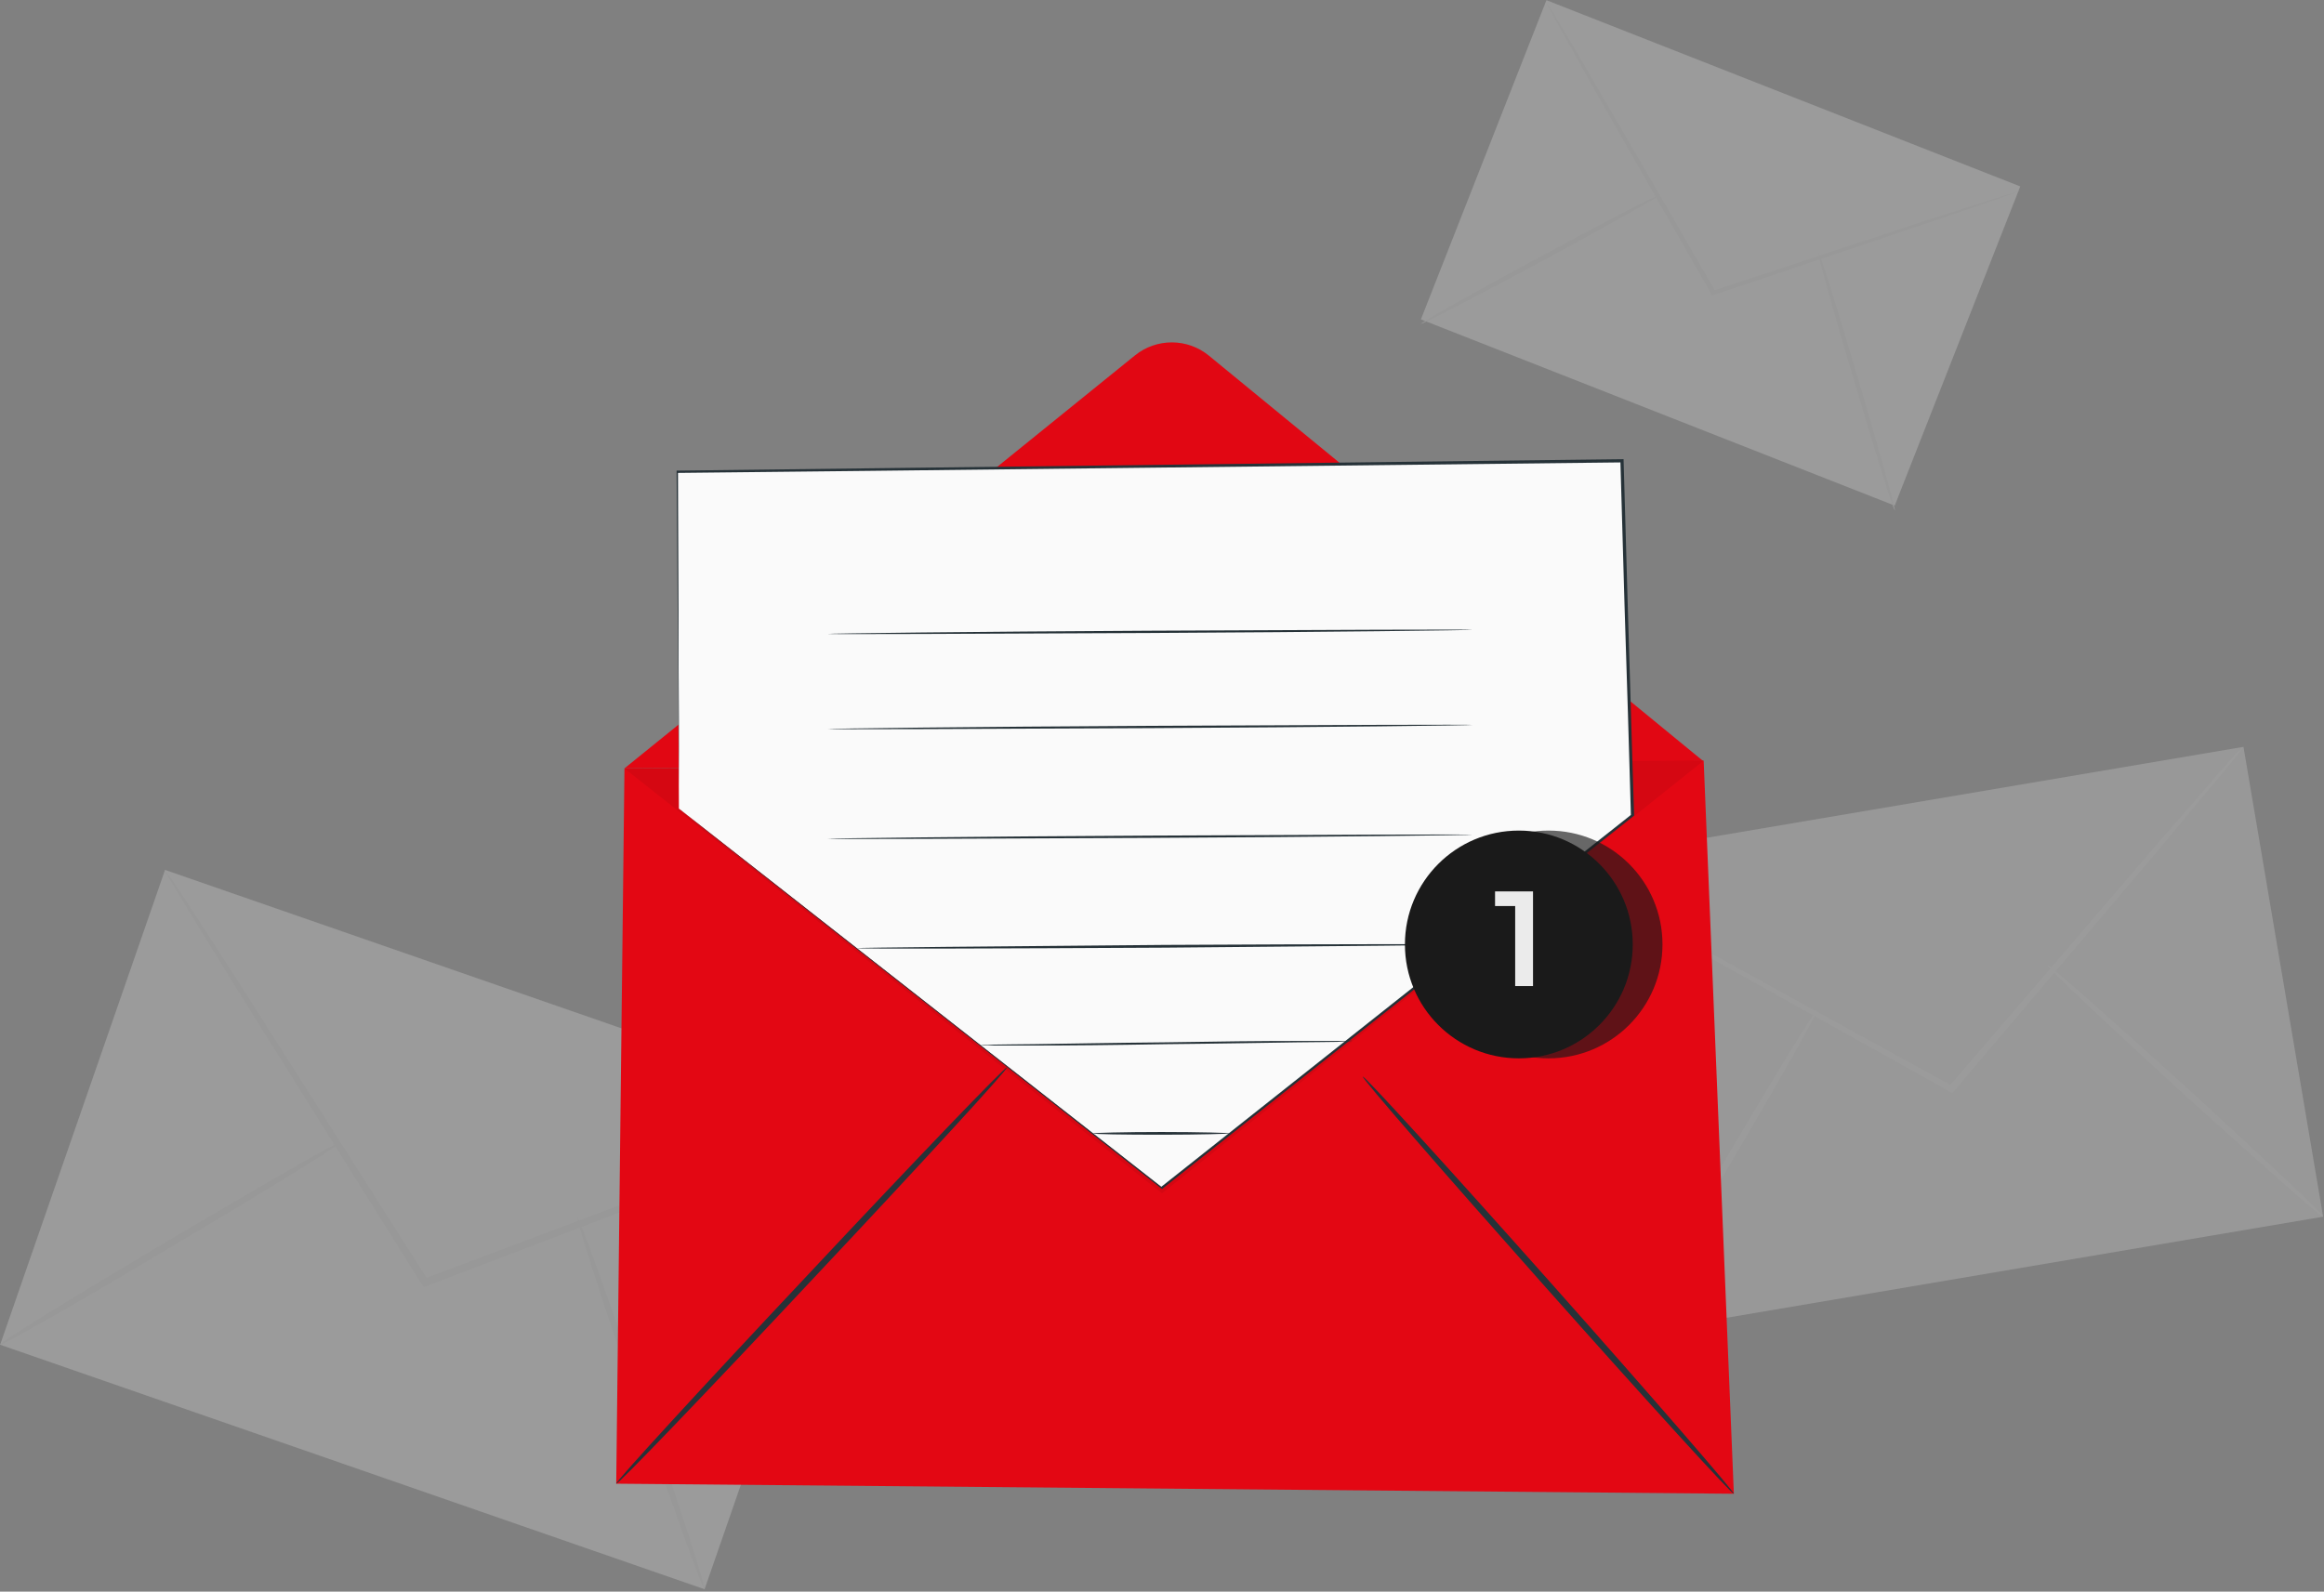 <svg width="508" height="348" viewBox="0 0 508 348" fill="none" xmlns="http://www.w3.org/2000/svg">
<rect x="0" y="0" width="508" height="348" fill="#808080" stroke="none"/>
<g clip-path="url(#clip0)">
<g opacity="0.25">
<path d="M36.074 190.197L0.027 294.02L154.013 347.484L190.06 243.661L36.074 190.197Z" fill="#EBEBEB"/>
<path d="M190 243.7C190 243.7 189.4 244.1 188.1 244.6C186.7 245.2 184.8 245.9 182.5 246.9C177.5 248.9 170.4 251.6 161.8 255C144.1 261.8 120 271 93.2 281.2L92.6 281.4L92.3 280.9C92.1 280.5 91.8 280.1 91.5 279.7C76.1 255.1 62.2 232.9 52 216.6C47.1 208.6 43 202.1 40.2 197.4C38.9 195.2 37.8 193.5 37 192.1C36.3 190.9 35.9 190.2 36 190.2C36 190.2 36.5 190.8 37.3 191.9C38.2 193.2 39.3 194.9 40.7 197C43.7 201.6 47.8 208 52.9 215.9C63.2 232.1 77.3 254.3 92.8 278.7C93.1 279.1 93.3 279.5 93.6 279.9L92.7 279.6C119.5 269.5 143.7 260.4 161.4 253.8C170.1 250.6 177.2 248 182.2 246.1C184.6 245.3 186.5 244.6 187.9 244.1C189.3 243.9 190 243.7 190 243.7Z" fill="#E0E0E0"/>
<path d="M-3.19331e-05 294C-0.2 293.6 16.3 283.4 36.9 271.2C57.5 259 74.3 249.3 74.5 249.7C74.7 250.1 58.2 260.3 37.6 272.5C17.1 284.8 0.2 294.4 -3.19331e-05 294Z" fill="#E0E0E0"/>
<path d="M126.2 266.2C126.6 266.1 133.1 284.2 140.8 306.6C148.5 329.1 154.4 347.4 154 347.5C153.6 347.6 147.1 329.5 139.4 307.1C131.7 284.6 125.8 266.3 126.2 266.2Z" fill="#E0E0E0"/>
</g>
<g opacity="0.25">
<path d="M490.401 163.292L338.079 189.109L355.491 291.84L507.812 266.023L490.401 163.292Z" fill="#E0E0E0"/>
<path d="M490.4 163.3C490.4 163.3 490 163.9 489.2 164.9C488.3 166 487.1 167.5 485.6 169.3C482.3 173.2 477.7 178.7 472.1 185.5C460.5 199.2 444.6 217.9 427.1 238.6L426.7 239L426.2 238.7C425.8 238.5 425.4 238.3 425 238C401 224.6 379.3 212.5 363.4 203.6C355.6 199.2 349.3 195.6 344.8 193C342.7 191.8 341 190.8 339.8 190.1C338.7 189.4 338.1 189 338.1 189C338.1 189 338.8 189.3 339.9 189.9C341.2 190.6 342.9 191.5 345 192.6C349.6 195.1 356 198.5 363.8 202.8C379.7 211.6 401.5 223.6 425.6 236.8C426 237 426.4 237.3 426.8 237.5L425.9 237.7C443.6 217.1 459.6 198.5 471.2 184.9C477 178.3 481.7 172.9 485 169C486.6 167.2 487.9 165.8 488.8 164.7C489.9 163.8 490.4 163.3 490.4 163.3Z" fill="#EBEBEB"/>
<path d="M355.4 291.8C355.1 291.6 364.1 275.6 375.7 256C387.2 236.4 396.8 220.7 397.2 220.9C397.5 221.1 388.5 237.1 376.9 256.7C365.4 276.3 355.8 292 355.4 291.8Z" fill="#EBEBEB"/>
<path d="M447.6 211.1C447.9 210.8 461.5 222.9 478.2 238C494.8 253.2 508.1 265.7 507.8 266C507.5 266.3 493.9 254.2 477.2 239.1C460.6 223.9 447.3 211.4 447.6 211.1Z" fill="#EBEBEB"/>
</g>
<g opacity="0.25">
<path d="M338.034 0.035L310.591 69.83L414.167 110.555L441.61 40.76L338.034 0.035Z" fill="#EBEBEB"/>
<path d="M441.6 41.7C441.6 41.7 441.2 41.9 440.3 42.2C439.3 42.6 438 43 436.4 43.6C432.9 44.8 428 46.5 422.1 48.5C409.9 52.6 393.1 58.3 374.6 64.5L374.2 64.6L374 64.2C373.8 63.9 373.7 63.6 373.5 63.3C363.7 46.1 354.8 30.6 348.3 19.2C345.2 13.6 342.6 9 340.8 5.8C340 4.3 339.3 3.1 338.8 2.1C338.4 1.3 338.1 0.8 338.2 0.8C338.2 0.8 338.5 1.2 339 2C339.5 2.9 340.3 4.1 341.2 5.6C343.1 8.8 345.8 13.3 349 18.9C355.6 30.2 364.6 45.7 374.5 62.9C374.7 63.2 374.8 63.5 375 63.8L374.4 63.6C393 57.5 409.7 51.9 422 47.9C428 46 432.9 44.4 436.4 43.3C438 42.8 439.3 42.4 440.3 42.1C441.1 41.8 441.6 41.7 441.6 41.7Z" fill="#E0E0E0"/>
<path d="M310.6 70.8C310.5 70.6 322 64 336.4 56.3C350.8 48.5 362.5 42.4 362.7 42.7C362.8 42.9 351.3 49.4 336.9 57.2C322.5 64.9 310.8 71 310.6 70.8Z" fill="#E0E0E0"/>
<path d="M397.5 55.3C397.8 55.2 401.7 67.7 406.3 83.3C410.9 98.8 414.4 111.5 414.2 111.6C413.9 111.7 410 99.2 405.4 83.6C400.7 68 397.2 55.3 397.5 55.3Z" fill="#E0E0E0"/>
</g>
<path d="M136.5 168L372.4 166.3L379 326.6L134.7 324.4L136.5 168Z" fill="#E30713"/>
<path d="M136.5 168L248.1 77.7C252.8 73.9 259.6 73.9 264.3 77.8L372.3 166.4" fill="#E30713"/>
<g opacity="0.3">
<g opacity="0.3">
<g opacity="0.3">
<path opacity="0.3" d="M136.5 168L248.1 77.7C252.8 73.9 259.6 73.9 264.3 77.8L372.3 166.4" fill="black"/>
</g>
</g>
</g>
<path d="M134.7 324.4C134.4 324.1 153.3 303.5 176.9 278.4C200.5 253.2 219.8 233.1 220.1 233.4C220.4 233.7 201.5 254.3 177.9 279.4C154.4 304.5 135 324.7 134.7 324.4Z" fill="#263238"/>
<path d="M379 326.6C378.7 326.9 360.3 306.7 337.9 281.5C315.5 256.3 297.6 235.7 297.9 235.4C298.2 235.1 316.6 255.3 339 280.5C361.4 305.7 379.3 326.4 379 326.6Z" fill="#263238"/>
<g opacity="0.5">
<g opacity="0.5">
<g opacity="0.5">
<path opacity="0.5" d="M372.4 166.3L254 260.9L136.5 168" fill="black"/>
</g>
</g>
</g>
<path d="M148.4 176.8L148.1 103.1L354.6 100.6L356.9 178.2L254 259.7L148.4 176.8Z" fill="#FAFAFA"/>
<path d="M148.4 176.8C148.4 176.8 149.1 177.3 150.3 178.3C151.6 179.3 153.5 180.8 155.9 182.7C160.8 186.5 168 192.2 177.2 199.4C195.6 213.8 222 234.5 254 259.6H253.7C283.4 236.1 318.5 208.2 356.6 178.1L356.5 178.3C356.1 163.5 355.6 148 355.1 132.2C354.8 121.6 354.5 111.1 354.2 100.8L354.5 101.1C271.3 102 197.8 102.9 148 103.4L148.2 103.2C148.3 126.4 148.3 144.8 148.4 157.4C148.4 163.7 148.4 168.6 148.4 171.9C148.4 173.5 148.4 174.8 148.4 175.6C148.4 176.3 148.4 176.8 148.4 176.8C148.4 176.8 148.4 176.4 148.4 175.5C148.4 174.7 148.4 173.4 148.4 171.8C148.4 168.5 148.3 163.7 148.3 157.4C148.2 144.8 148.1 126.3 147.9 103.1V102.9H148.1C198 102.3 271.4 101.4 354.6 100.4H354.9V100.7C355.2 111 355.5 121.5 355.8 132.1C356.3 147.9 356.7 163.4 357.2 178.2V178.3L357.1 178.4C319 208.5 283.8 236.4 254.1 259.9L254 260L253.9 259.9C221.9 234.7 195.5 213.9 177.1 199.5C167.9 192.3 160.8 186.6 155.9 182.8C153.5 180.9 151.6 179.4 150.4 178.4C149 177.3 148.4 176.8 148.4 176.8Z" fill="#263238"/>
<path d="M321.9 137.7C321.9 137.8 290.3 138.2 251.4 138.4C212.4 138.6 180.9 138.7 180.9 138.6C180.9 138.5 212.5 138.1 251.4 137.9C290.4 137.7 321.9 137.6 321.9 137.7Z" fill="#263238"/>
<path d="M321.9 158.5C321.9 158.6 290.3 159 251.4 159.2C212.4 159.4 180.9 159.5 180.9 159.4C180.9 159.3 212.5 158.9 251.4 158.7C290.4 158.5 321.9 158.4 321.9 158.5Z" fill="#263238"/>
<path d="M321.9 182.5C321.9 182.6 290.3 183 251.4 183.2C212.4 183.4 180.9 183.5 180.9 183.4C180.9 183.3 212.5 182.9 251.4 182.7C290.4 182.5 321.9 182.4 321.9 182.5Z" fill="#263238"/>
<path d="M321.9 206.5C321.9 206.6 291.8 206.9 254.6 207.2C217.4 207.4 187.3 207.5 187.3 207.3C187.3 207.2 217.4 206.9 254.6 206.6C291.8 206.4 321.9 206.4 321.9 206.5Z" fill="#263238"/>
<path d="M295.5 227.6C295.5 227.6 295.2 227.6 294.7 227.7C294.1 227.7 293.3 227.7 292.3 227.8C290.2 227.8 287.2 227.9 283.6 227.9C276.2 228 266 228.2 254.8 228.3C243.6 228.5 233.4 228.6 226 228.6C222.4 228.6 219.4 228.6 217.3 228.6C216.3 228.6 215.5 228.6 214.9 228.6C214.4 228.6 214.1 228.6 214.1 228.6C214.1 228.6 214.4 228.6 214.9 228.5C215.5 228.5 216.3 228.5 217.3 228.4C219.4 228.4 222.4 228.3 226 228.3C233.4 228.2 243.6 228 254.8 227.9C266 227.7 276.2 227.6 283.6 227.6C287.2 227.6 290.2 227.6 292.3 227.6C293.3 227.6 294.1 227.6 294.7 227.6C295.2 227.5 295.5 227.5 295.5 227.6Z" fill="#263238"/>
<path d="M268.9 247.8C268.9 247.9 262.2 248.1 253.9 248.1C245.6 248.1 238.9 248 238.9 247.8C238.9 247.7 245.6 247.5 253.9 247.5C262.2 247.5 268.9 247.7 268.9 247.8Z" fill="#263238"/>
<path opacity="0.65" d="M338.5 231.4C352.252 231.4 363.4 220.252 363.4 206.5C363.4 192.748 352.252 181.6 338.5 181.6C324.748 181.6 313.6 192.748 313.6 206.5C313.6 220.252 324.748 231.4 338.5 231.4Z" fill="#1A1A1A"/>
<path d="M332 231.4C345.752 231.4 356.9 220.252 356.9 206.5C356.9 192.748 345.752 181.6 332 181.6C318.248 181.6 307.1 192.748 307.1 206.5C307.1 220.252 318.248 231.4 332 231.4Z" fill="#1A1A1A"/>
<path d="M335.1 194.9V215.6H331.2V198.1H326.8V194.9H335.1Z" fill="#EBEBEB"/>
</g>
<defs>
<clipPath id="clip0">
<rect width="507.8" height="347.5" fill="white"/>
</clipPath>
</defs>
</svg>
